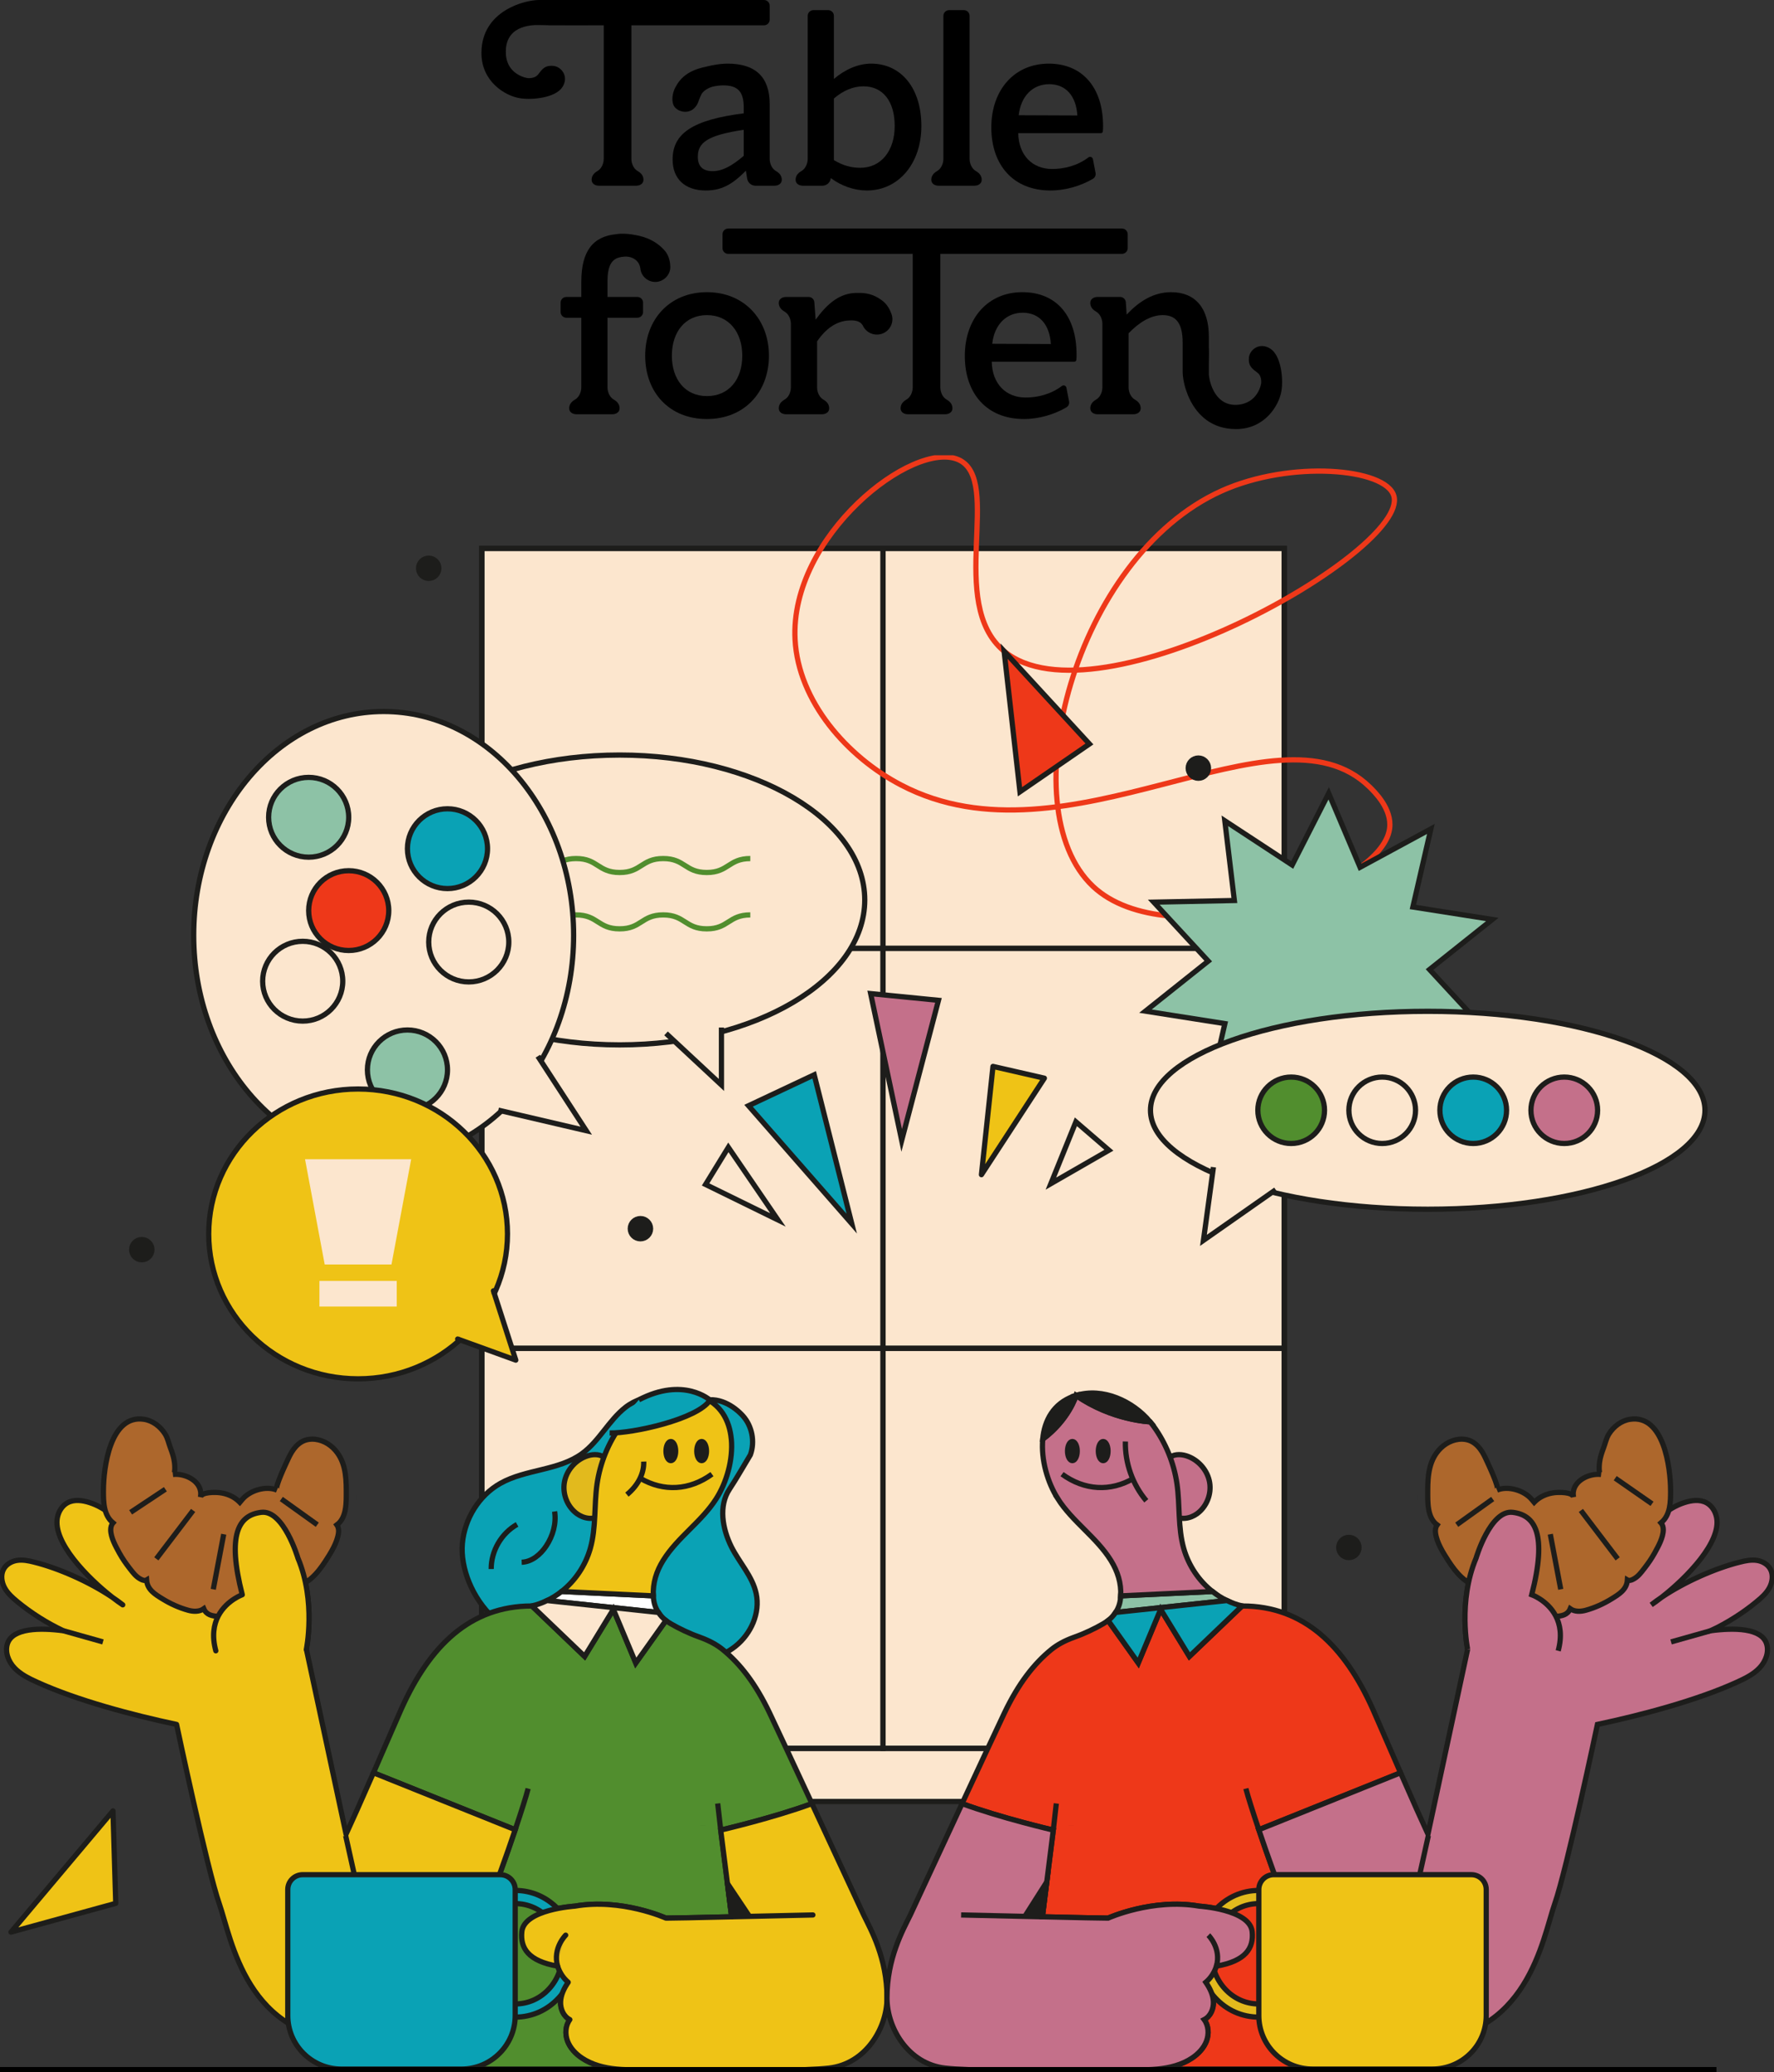 <svg width="339" height="396" viewBox="0 0 339 396" fill="none" xmlns="http://www.w3.org/2000/svg">
<rect x="0" y="0" width="339" height="396" fill="#333333" stroke="none"/>
<g clip-path="url(#clip0_148_115)">
<path d="M123.29 67.977C123.29 61.039 127.974 55.834 135.092 55.834C142.209 55.834 146.939 61.038 146.939 67.977C146.939 74.917 142.257 80.075 135.092 80.075C127.927 80.075 123.29 75.008 123.29 67.977ZM141.843 67.977C141.843 63.459 139.271 60.218 135.092 60.218C130.913 60.218 128.388 63.459 128.388 67.977C128.388 72.495 130.914 75.692 135.092 75.692C139.27 75.692 141.843 72.542 141.843 67.977Z" fill="black"/>
<path d="M127.036 47.904C126.498 47.285 125.641 46.48 124.334 45.834C123.543 45.445 122.588 45.115 121.437 44.919C121.437 44.919 121.14 44.854 120.685 44.789C120.317 44.735 119.844 44.683 119.34 44.665C118.836 44.646 118.299 44.662 117.803 44.748C117.801 44.748 117.797 44.748 117.794 44.748C113.297 45.164 111.083 47.993 111.083 53.869V56.746H108.225C107.621 56.746 107.133 57.232 107.133 57.831V59.633C107.133 60.232 107.621 60.718 108.225 60.718H111.083V74.049H111.082C111.082 74.049 111.119 75.632 109.85 76.378C109.159 76.784 108.769 77.317 108.769 78.031C108.769 78.746 109.397 79.163 110.17 79.163H112.066H115.105H117.001C117.774 79.163 118.402 78.745 118.402 78.031C118.402 77.318 118.012 76.784 117.32 76.378C116.052 75.633 116.089 74.049 116.089 74.049V60.718H121.794C122.396 60.718 122.885 60.232 122.885 59.633V57.831C122.885 57.232 122.396 56.746 121.794 56.746H116.089V53.687C116.089 51.251 116.664 49.956 117.795 49.39C117.798 49.39 117.801 49.387 117.803 49.386C117.813 49.38 117.834 49.37 117.866 49.357C118.044 49.278 118.554 49.084 119.315 49.039C119.323 49.039 119.332 49.039 119.341 49.039C119.4 49.035 119.458 49.034 119.519 49.034C119.554 49.032 119.588 49.032 119.624 49.032C119.663 49.032 119.702 49.034 119.741 49.034C120.86 49.078 122.121 49.754 122.355 51.218H122.36C122.46 52.704 123.704 53.88 125.225 53.88C126.746 53.88 128.095 52.602 128.095 51.025C128.095 50.393 127.947 48.946 127.038 47.904H127.036Z" fill="black"/>
<path d="M170.356 60C170.134 59.388 169.626 58.152 168.454 57.341C167.615 56.759 166.342 55.909 163.925 55.976C163.873 55.974 163.82 55.972 163.762 55.972C160.501 55.972 158.114 57.981 155.863 61.085L155.616 57.754C155.574 57.187 155.099 56.749 154.527 56.749H150.221C149.448 56.749 148.82 57.166 148.82 57.881C148.82 58.595 149.21 59.128 149.901 59.534C151.071 60.221 151.131 61.62 151.133 61.834V74.081C151.13 74.293 151.071 75.694 149.901 76.381C149.21 76.787 148.82 77.319 148.82 78.034C148.82 78.749 149.448 79.166 150.221 79.166H157.052C157.825 79.166 158.453 78.748 158.453 78.034C158.453 77.321 158.063 76.787 157.371 76.381C156.201 75.694 156.142 74.295 156.14 74.081V65.24C157.846 62.736 159.768 61.518 161.813 61.271C162.703 61.208 164.196 61.054 164.861 62.18L164.866 62.178C165.484 63.584 167.104 64.292 168.576 63.763C170.113 63.213 170.91 61.529 170.357 60.002L170.356 60Z" fill="black"/>
<path d="M214.405 43.674H139.157C138.555 43.674 138.066 44.16 138.066 44.759V47.426C138.066 48.025 138.555 48.511 139.157 48.511H174.413V74.079C174.41 74.295 174.35 75.692 173.182 76.378C172.49 76.784 172.1 77.317 172.1 78.031C172.1 78.746 172.728 79.163 173.501 79.163H174.413H179.694H180.606C181.379 79.163 182.006 78.746 182.006 78.031C182.006 77.317 181.616 76.784 180.925 76.378C179.755 75.691 179.695 74.292 179.694 74.078V48.511H214.404C215.006 48.511 215.495 48.025 215.495 47.426V44.759C215.495 44.16 215.006 43.674 214.404 43.674H214.405Z" fill="black"/>
<path d="M200.411 12.161C193.843 12.161 189.435 17.181 189.435 24.35C189.435 31.519 193.612 36.402 200.733 36.402C203.628 36.402 206.524 35.525 208.826 34.187C209.207 33.965 209.424 33.541 209.367 33.105L208.848 30.41C208.772 30.013 208.304 29.842 207.98 30.086C205.849 31.703 203.284 32.294 201.052 32.294C197.332 32.294 194.667 29.737 194.576 25.446H210.377C210.561 25.446 210.717 25.309 210.74 25.128C210.787 24.749 210.787 24.514 210.787 24.075C210.787 16.726 206.837 12.161 200.409 12.161H200.411ZM194.67 22.022C195.084 18.325 197.381 16.087 200.502 16.087C203.624 16.087 205.645 18.278 205.875 22.067L194.669 22.021L194.67 22.022Z" fill="black"/>
<path d="M186.513 32.705C185.343 32.018 185.283 30.619 185.282 30.405V3.021C185.282 2.422 184.793 1.936 184.191 1.936H181.368C180.765 1.936 180.277 2.422 180.277 3.021V30.377V30.405C180.275 30.615 180.217 32.018 179.046 32.705C178.354 33.111 177.964 33.644 177.964 34.358C177.964 35.073 178.592 35.49 179.365 35.49H186.196C186.97 35.49 187.597 35.073 187.597 34.358C187.597 33.644 187.207 33.111 186.516 32.705H186.513Z" fill="black"/>
<path d="M166.471 12.161C163.992 12.161 161.512 13.255 159.353 15.082V3.021C159.353 2.422 158.865 1.936 158.262 1.936H155.439C154.837 1.936 154.348 2.422 154.348 3.021V30.406C154.346 30.619 154.287 32.02 153.117 32.707C152.426 33.112 152.036 33.645 152.036 34.36C152.036 35.075 152.663 35.491 153.437 35.491H157.148C157.963 35.491 158.65 34.888 158.751 34.084L158.758 34.03C160.779 35.537 163.259 36.404 165.646 36.404C171.708 36.404 176.069 31.245 176.069 24.077C176.069 16.908 172.259 12.163 166.472 12.163L166.471 12.161ZM164.406 32.065C162.659 32.065 161.145 31.654 159.355 30.604V18.825C161.099 17.318 163.029 16.495 165.002 16.495C168.721 16.495 170.972 19.371 170.972 24.074C170.972 28.777 168.401 32.065 164.407 32.065H164.406Z" fill="black"/>
<path d="M145.989 0H102.975C100.399 0 92 1.975 92 10.14C92 15.545 96.472 18.329 99.396 18.778C101.835 19.152 106.136 18.662 107.452 16.674C108.768 14.685 107.337 12.714 105.687 12.588C104.036 12.459 103.556 13.305 102.823 14.238C102.142 15.106 100.779 14.915 100.779 14.915C100.779 14.915 96.88 14.373 96.668 10.307C96.391 5.004 101.24 4.723 103.208 4.791C103.631 4.806 104.182 4.816 104.808 4.824V4.838H106.293C109.363 4.859 113.096 4.838 113.096 4.838H115.369V30.406C115.366 30.624 115.305 32.02 114.138 32.705C113.447 33.111 113.057 33.644 113.057 34.358C113.057 35.073 113.684 35.49 114.457 35.49H121.563C122.337 35.49 122.964 35.073 122.964 34.358C122.964 33.644 122.574 33.111 121.883 32.705C120.713 32.018 120.653 30.619 120.652 30.405V4.838H145.992C146.594 4.838 147.082 4.352 147.082 3.753V1.085C147.082 0.486 146.594 0 145.992 0H145.989Z" fill="black"/>
<path d="M148.312 32.705C147.044 31.96 147.081 30.376 147.081 30.376V19.876C147.081 14.764 144.418 12.161 139.045 12.161C138.138 12.161 137.15 12.273 136.143 12.476V12.458L134.201 12.91C133.068 13.193 132.18 13.582 131.475 14.025C130.817 14.441 130.317 14.902 129.927 15.369C129.555 15.814 129.283 16.264 129.065 16.68C128.65 17.478 128.33 18.589 128.573 19.705C128.931 21.347 131.475 22.001 132.742 20.595C133.508 19.747 133.29 19.608 134.002 18.092C134.316 17.425 135.228 16.84 136.136 16.571C136.138 16.57 136.14 16.569 136.143 16.569C136.863 16.404 137.565 16.316 138.218 16.316C140.974 16.316 142.077 17.501 142.122 20.378V21.658C132.387 22.89 128.531 25.491 128.531 30.467C128.531 34.211 130.918 36.402 134.866 36.402C137.714 36.402 139.826 35.399 142.535 32.614L142.778 34.136C142.903 34.916 143.579 35.49 144.373 35.49H147.081H147.994C148.767 35.49 149.395 35.073 149.395 34.358C149.395 33.644 149.005 33.111 148.314 32.705H148.312ZM142.12 29.784C139.825 31.746 138.033 32.705 136.151 32.705C134.269 32.705 133.35 31.746 133.35 29.966C133.35 27.317 135.05 25.855 142.12 24.805V29.784Z" fill="black"/>
<path d="M205.316 69.118H189.514C189.605 73.41 192.269 75.967 195.99 75.967C198.22 75.967 200.787 75.375 202.917 73.759C203.241 73.513 203.708 73.686 203.785 74.083L204.304 76.778C204.359 77.214 204.144 77.638 203.762 77.86C201.461 79.197 198.566 80.075 195.669 80.075C188.552 80.075 184.371 75.19 184.371 68.023C184.371 60.855 188.779 55.834 195.347 55.834C201.915 55.834 205.725 60.399 205.725 67.748C205.725 68.187 205.725 68.42 205.678 68.801C205.656 68.982 205.5 69.118 205.316 69.118ZM200.812 65.742C200.581 61.953 198.56 59.761 195.439 59.761C192.317 59.761 190.022 61.999 189.607 65.696L200.813 65.743L200.812 65.742Z" fill="black"/>
<path d="M242.768 66.639C240.769 65.331 238.786 66.753 238.657 68.394C238.529 70.033 239.379 70.512 240.317 71.241C241.19 71.918 240.998 73.273 240.998 73.273C240.998 73.273 240.453 77.127 236.363 77.361C235.108 77.433 234.118 77.061 233.347 76.45C231.814 75.24 231.15 73.09 231.004 71.616V69.894C231.05 68.052 231.029 66.786 231.023 66.568V66.535H231.004V64.326C231.004 58.848 228.386 55.835 223.792 55.835C220.396 55.835 217.641 57.615 215.298 60.124L215.137 57.759C215.098 57.191 214.622 56.748 214.047 56.748H210.659H209.747C208.974 56.748 208.347 57.164 208.347 57.879C208.347 58.594 208.737 59.127 209.428 59.532C210.576 60.207 210.655 61.568 210.659 61.82V74.092C210.655 74.344 210.576 75.705 209.428 76.38C208.737 76.785 208.347 77.318 208.347 78.033C208.347 78.748 208.974 79.164 209.747 79.164H211.643H214.683H216.579C217.352 79.164 217.979 78.746 217.979 78.033C217.979 77.319 217.589 76.785 216.898 76.38C215.629 75.635 215.667 74.05 215.667 74.05V63.686C217.642 61.633 219.89 60.218 222.188 60.218C224.758 60.218 225.997 61.815 225.997 65.467V71.089C225.997 71.853 226.174 73.133 226.641 74.551C226.843 75.168 227.101 75.811 227.423 76.45C228.839 79.268 231.499 82 236.198 82C241.634 82 244.434 77.554 244.885 74.646C245.261 72.222 244.768 67.946 242.77 66.639H242.768Z" fill="black"/>
</g>
<g clip-path="url(#clip1_148_115)">
<path d="M245.414 181.228H92.071V344.263H245.414V181.228Z" fill="#FCE6CE" stroke="#1D1D1B" stroke-miterlimit="10"/>
<path d="M168.744 104.789H92.071V334.108H168.744V104.789Z" fill="#FCE6CE" stroke="#1D1D1B" stroke-miterlimit="10"/>
<path d="M245.414 104.789H168.741V334.108H245.414V104.789Z" fill="#FCE6CE" stroke="#1D1D1B" stroke-miterlimit="10"/>
<path d="M245.414 257.666V181.228H92.071V257.666H245.414Z" stroke="#1D1D1B" stroke-miterlimit="10"/>
<path d="M245.414 181.228V104.789L92.071 104.789V181.228H245.414Z" stroke="#1D1D1B" stroke-miterlimit="10"/>
<path d="M245.414 334.105V257.666H92.071V334.105H245.414Z" stroke="#1D1D1B" stroke-miterlimit="10"/>
<path d="M166.376 189.874L179.336 191.158L172.308 217.928L166.376 189.874Z" fill="#C4708A" stroke="#1D1D1B" stroke-miterlimit="10"/>
<path d="M155.589 205.39L143.037 211.3L162.766 233.835L155.589 205.39Z" fill="#0AA2B5" stroke="#1D1D1B" stroke-miterlimit="10"/>
<path d="M134.833 226.346L139.184 219.255L148.654 233.12L134.833 226.346Z" fill="#FCE6CE" stroke="#1D1D1B" stroke-miterlimit="10"/>
<path d="M189.752 203.789L199.573 206.039L187.547 224.477L189.752 203.789Z" fill="#EFC316" stroke="#1D1D1B" stroke-linecap="round" stroke-linejoin="round"/>
<path d="M211.905 219.805L205.595 214.371L200.815 226.188L211.905 219.805Z" stroke="#1D1D1B" stroke-miterlimit="10"/>
<path d="M94.379 309.254C90.234 305.422 87.946 299.621 88.361 294.929C88.78 290.237 91.526 285.76 95.648 283.45C100.491 280.74 106.728 281.048 111.215 277.782C114.493 275.396 116.32 271.448 119.509 268.943C123.209 266.041 129.639 265.83 133.83 267.967L133.671 267.888C137.261 266.538 140.417 268.877 141.918 270.515C143.725 272.484 144.303 275.502 143.393 278.013C142.067 280.191 140.815 282.441 139.407 284.565C137.265 287.798 138.062 292.163 139.752 295.564C141.264 298.605 143.791 301.206 144.502 304.529C145.299 308.248 143.505 312.245 140.516 314.611C137.584 316.934 134.109 317.526 130.479 317.553C127.809 317.573 126.155 319.284 124.049 320.829L102.268 316.276L94.379 309.251V309.254Z" fill="#0AA2B5" stroke="#1D1D1B" stroke-miterlimit="10"/>
<path d="M68.191 286.137H68.198" stroke="#1D1D1B" stroke-miterlimit="10"/>
<path d="M115.676 286.137H115.683" stroke="#1D1D1B" stroke-miterlimit="10"/>
<path d="M41.172 315.74C39.62 310.022 42.756 307.044 44.748 305.786" stroke="#1D1D1B" stroke-miterlimit="10"/>
<path d="M58.476 315.462C58.476 315.462 60.359 306.342 56.861 298.03C56.861 298.03 54.131 288.764 49.853 289.284C45.579 289.8 43.247 293.414 46.227 305.032C46.227 305.032 45.589 305.257 44.748 305.793C42.756 307.05 39.62 310.025 41.172 315.746" fill="#E2BA1D"/>
<path d="M58.476 315.462C58.476 315.462 60.359 306.342 56.861 298.03C56.861 298.03 54.131 288.764 49.853 289.284C45.579 289.8 43.247 293.414 46.227 305.032C46.227 305.032 45.589 305.257 44.748 305.793C42.756 307.05 39.62 310.025 41.172 315.746" stroke="#1D1D1B" stroke-miterlimit="10"/>
<path d="M78.281 386.89C76.159 388.184 73.85 389.131 71.362 389.604V395.391H117.818C115.46 395.163 113.135 394.577 111.185 393.267C109.996 392.466 108.96 391.374 108.452 390.034C107.947 388.69 108.037 387.089 108.89 385.937C107.681 385.322 107.064 383.876 107.123 382.529C107.18 381.182 107.811 379.918 108.578 378.803C107.615 377.996 106.934 376.91 106.552 375.719C100.942 374.75 99.398 372.261 99.724 369.127C100.165 364.862 109.84 364.257 109.84 364.257C118.751 362.695 127.261 366.543 127.261 366.543L131.469 366.477L139.812 366.288L137.726 349.723C137.726 349.723 147.87 347.364 155.16 344.661C151.623 337.06 148.222 329.767 147.066 327.344C144.392 321.739 141.433 317.924 138.078 315.204C136.986 314.32 135.607 313.549 133.824 312.901C133.455 312.768 133.103 312.632 132.764 312.503C132.578 312.431 132.399 312.358 132.22 312.285C130.419 311.541 128.31 310.458 127.251 309.684L121.492 317.791L117.214 307.543L111.72 316.54L101.65 306.898C101.258 306.898 100.873 306.908 100.491 306.921C88.992 307.411 81.453 315.389 76.192 327.712L72.977 335.078L71.366 338.777L98.455 349.66C95.16 359.435 89.593 374.432 86.455 379.501C84.106 382.407 81.386 385.014 78.284 386.897L78.281 386.89Z" fill="#518E2E" stroke="#1D1D1B" stroke-miterlimit="10"/>
<path d="M100.922 341.792C100.55 343.241 99.65 346.103 98.451 349.654" stroke="#1D1D1B" stroke-miterlimit="10"/>
<path d="M3.245 306.018C5.972 308.261 8.954 310.147 12.106 311.63C7.656 311.041 2.375 311.08 1.415 314.128C0.913 315.73 1.611 317.52 2.77 318.741C3.929 319.962 5.484 320.723 7.011 321.424C14.75 324.962 25.412 327.768 33.742 329.532C33.742 329.532 39.571 357.155 41.905 363.816C44.237 370.474 47.073 389.935 67.805 389.935C69.028 389.935 70.213 389.819 71.362 389.604C73.85 389.13 76.159 388.181 78.281 386.89C81.383 385.007 84.103 382.397 86.451 379.495C89.59 374.425 95.157 359.429 98.451 349.654L71.362 338.77C68.978 344.237 67.271 348.013 66.128 350.501L58.549 315.177C58.549 315.177 60.435 306.061 56.938 297.745C56.938 297.745 54.204 288.483 49.93 288.996C45.655 289.512 43.324 293.129 46.303 304.744C46.303 304.744 45.665 304.969 44.825 305.501C40.471 303.245 36.126 300.955 31.682 298.903C25.833 296.2 23.522 289.201 17.118 287.14C15.74 286.693 14.165 286.488 12.893 287.179C11.874 287.735 11.21 288.814 10.977 289.949C9.997 294.674 16.723 301.537 21.479 305.243C22.18 305.713 22.841 306.196 23.455 306.679C22.864 306.286 22.193 305.799 21.479 305.243C17.068 302.269 11.186 299.671 6.477 298.506C5.427 298.241 4.344 298.026 3.275 298.185C2.209 298.341 1.146 298.94 0.644 299.952C0.116 301.021 0.312 302.371 0.883 303.42C1.455 304.469 2.345 305.273 3.248 306.014L3.245 306.018Z" fill="#EFC316"/>
<path d="M21.479 305.243C16.723 301.537 9.997 294.674 10.977 289.949C11.21 288.814 11.874 287.735 12.893 287.179C14.165 286.488 15.74 286.693 17.118 287.14C23.522 289.201 25.833 296.2 31.682 298.903C36.126 300.955 40.471 303.245 44.825 305.501C45.665 304.969 46.303 304.744 46.303 304.744C43.324 293.129 45.655 289.512 49.93 288.996C54.204 288.483 56.938 297.745 56.938 297.745C60.435 306.061 58.549 315.177 58.549 315.177L66.128 350.501C67.271 348.013 68.978 344.237 71.362 338.77L98.451 349.654C95.157 359.429 89.59 374.425 86.451 379.495C84.103 382.397 81.383 385.007 78.281 386.89C76.159 388.181 73.85 389.13 71.362 389.604C70.213 389.819 69.028 389.935 67.805 389.935C47.073 389.935 44.237 370.474 41.905 363.816C39.571 357.155 33.742 329.532 33.742 329.532C25.412 327.768 14.75 324.962 7.011 321.424C5.484 320.723 3.929 319.962 2.77 318.741C1.611 317.52 0.913 315.73 1.415 314.128C2.375 311.08 7.656 311.041 12.106 311.63C8.954 310.147 5.972 308.261 3.245 306.018L3.248 306.014C2.345 305.273 1.455 304.469 0.883 303.42C0.312 302.371 0.116 301.021 0.644 299.952C1.146 298.94 2.209 298.341 3.275 298.185C4.344 298.026 5.427 298.241 6.477 298.506C11.186 299.671 17.068 302.269 21.479 305.243ZM21.479 305.243C22.18 305.713 22.841 306.196 23.455 306.679C22.864 306.286 22.193 305.799 21.479 305.243Z" stroke="#1D1D1B" stroke-linecap="round" stroke-linejoin="round"/>
<path d="M19.762 284.837C19.762 287.011 19.772 289.509 21.595 291.018C21.283 291.369 21.157 291.855 21.157 292.328C21.157 293.811 22.107 295.498 22.804 296.769C23.382 297.821 24.053 298.784 24.784 299.721C25.445 300.564 25.983 301.335 26.983 301.828C27.305 301.987 27.703 302.11 28.016 301.924C28.135 303.777 29.616 304.661 31.045 305.541C32.576 306.488 34.236 307.239 35.974 307.718C36.963 307.993 38.106 308.023 38.943 307.424C39.424 308.602 40.534 308.82 41.663 308.883C42.095 308.91 42.53 308.923 42.968 308.923C47.213 308.923 52.969 307.884 55.629 304.208C55.852 303.9 56.041 303.506 55.895 303.159C58.738 303.083 60.791 300.475 62.202 298.311C63.218 296.749 64.461 294.783 64.69 292.901C64.753 292.381 64.673 291.832 64.371 291.405C66.307 289.985 66.171 286.981 66.171 284.833C66.171 281.885 65.906 278.88 63.66 276.706C62.428 275.515 60.671 274.807 58.974 275.068C56.984 275.376 55.835 277.08 55.068 278.778C54.782 279.413 52.328 284.506 52.929 284.751C50.79 283.87 47.748 284.813 46.3 286.531L45.828 287.093L45.708 286.971C44.719 285.975 43.347 285.409 41.962 285.247C41.238 285.161 38.511 285.055 38.302 286.111C38.883 283.185 35.482 281.478 33.034 281.766C33.572 281.703 33.38 279.797 33.343 279.489C33.22 278.493 32.921 277.62 32.572 276.7C32.224 275.78 32.064 274.837 31.526 274C30.623 272.59 29.178 271.475 27.521 271.223C21.031 270.231 19.765 280.532 19.765 284.83L19.762 284.837Z" fill="#AD672C" stroke="#1D1D1B" stroke-miterlimit="10"/>
<path d="M42.752 293.182L40.756 303.714" stroke="#1D1D1B" stroke-miterlimit="10"/>
<path d="M58.545 315.18C58.545 315.18 60.429 306.061 56.931 297.748C56.931 297.748 54.201 288.483 49.923 289.003C45.649 289.519 43.317 293.132 46.296 304.75C46.296 304.75 45.658 304.975 44.818 305.511C42.825 306.769 39.69 309.744 41.241 315.465" fill="#EFC316"/>
<path d="M58.545 315.18C58.545 315.18 60.429 306.061 56.931 297.748C56.931 297.748 54.201 288.483 49.923 289.003C45.649 289.519 43.317 293.132 46.296 304.75C46.296 304.75 45.658 304.975 44.818 305.511C42.825 306.769 39.69 309.744 41.241 315.465" stroke="#1D1D1B" stroke-linecap="round" stroke-linejoin="round"/>
<path d="M98.451 385.464C101.65 385.464 104.619 384.141 106.811 381.735C108.87 379.478 110.003 376.503 110.003 373.36C110.003 370.216 108.87 367.241 106.811 364.985C104.619 362.579 101.65 361.255 98.451 361.255C95.253 361.255 92.284 362.579 90.092 364.985C88.032 367.241 86.9 370.216 86.9 373.36C86.9 376.503 88.032 379.478 90.092 381.735C92.284 384.141 95.253 385.464 98.451 385.464Z" fill="#0AA2B5" stroke="#1D1D1B" stroke-miterlimit="10"/>
<path d="M98.451 382.949C100.929 382.949 103.234 381.917 104.941 380.044C106.575 378.25 107.479 375.878 107.479 373.36C107.479 370.841 106.579 368.469 104.941 366.675C103.234 364.802 100.929 363.77 98.451 363.77C95.974 363.77 93.669 364.802 91.962 366.675C90.327 368.469 89.424 370.841 89.424 373.36C89.424 375.878 90.324 378.25 91.962 380.044C93.669 381.917 95.974 382.949 98.451 382.949Z" fill="#518E2E" stroke="#1D1D1B" stroke-miterlimit="10"/>
<path d="M88.185 395.395H65.255C59.588 395.395 54.992 390.812 54.992 385.17L54.992 361.083C54.992 359.518 56.267 358.247 57.838 358.247H95.605C97.176 358.247 98.451 359.518 98.451 361.083V385.17C98.451 390.815 93.851 395.395 88.189 395.395H88.185Z" fill="#0AA2B5" stroke="#1D1D1B" stroke-miterlimit="10"/>
<path d="M134.312 348.793V348.798" stroke="#1D1D1B" stroke-miterlimit="10"/>
<path d="M106.552 375.722C106.934 376.914 107.618 377.996 108.578 378.806C107.811 379.921 107.177 381.186 107.123 382.532C107.064 383.879 107.681 385.325 108.89 385.941C108.037 387.092 107.947 388.694 108.452 390.037C108.957 391.377 109.996 392.469 111.185 393.27C113.135 394.58 115.46 395.166 117.818 395.394C118.499 395.461 119.183 395.5 119.861 395.517C122.448 395.583 145.203 395.835 153.898 395.5C155.725 395.431 157.282 395.335 158.412 395.206C165.446 394.412 169.505 387.559 169.505 381.794C169.505 374.177 166.433 368.793 165.044 365.944C165.044 365.944 159.973 355.018 155.157 344.664C147.866 347.367 137.723 349.727 137.723 349.727L139.809 366.292L131.466 366.48L127.257 366.546C127.257 366.546 118.751 362.698 109.837 364.26C109.837 364.26 100.162 364.862 99.72 369.131C99.398 372.264 100.942 374.753 106.549 375.722H106.552Z" fill="#EFC316" stroke="#1D1D1B" stroke-linecap="round" stroke-linejoin="round"/>
<path d="M155.339 365.941L139.809 366.292L139.005 359.918L143.031 365.941" fill="#1D1D1B"/>
<path d="M155.339 365.941L139.809 366.292L139.005 359.918L143.031 365.941" stroke="#1D1D1B" stroke-linecap="round" stroke-linejoin="round"/>
<path d="M108.097 369.802C108.097 369.802 105.572 372.288 106.552 375.719L108.097 369.802Z" fill="#E2BA1D"/>
<path d="M108.097 369.802C108.097 369.802 105.572 372.288 106.552 375.719" stroke="#1D1D1B" stroke-linecap="round" stroke-linejoin="round"/>
<path d="M66.052 350.782L67.772 358.529" stroke="#1D1D1B" stroke-miterlimit="10"/>
<path d="M115.39 278.43C114.377 277.785 113.039 277.894 111.919 278.334C109.824 279.155 108.2 281.107 107.841 283.324C107.479 285.538 108.425 287.931 110.242 289.261C111.521 290.197 113.411 290.548 114.666 289.578L115.394 278.43H115.39Z" fill="#E2BA1D" stroke="#1D1D1B" stroke-linecap="round" stroke-linejoin="round"/>
<path d="M125.819 308.132C118.728 307.374 111.64 306.62 104.546 305.859C105.529 305.382 106.456 304.8 107.309 304.125C113.158 304.403 119.001 304.681 124.846 304.959C124.856 305.138 124.869 305.316 124.886 305.498C124.989 306.514 125.321 307.384 125.819 308.132Z" fill="white" stroke="#1D1D1B" stroke-miterlimit="10"/>
<path d="M139.746 275.022C139.414 271.409 137.683 268.209 133.847 266.822C133.688 266.766 133.528 266.71 133.365 266.663C128.284 265.108 122.551 267.712 119.213 271.703C119.001 271.951 118.805 272.206 118.619 272.461C116.237 275.73 114.67 279.585 114.092 283.583C113.504 287.679 113.936 291.928 112.8 295.912C111.866 299.185 109.913 302.083 107.313 304.128C113.162 304.406 119.004 304.684 124.849 304.962C124.723 302.523 125.424 300.28 126.726 298.189C129.479 293.758 134.066 290.803 136.866 286.402C138.852 283.288 140.111 278.913 139.752 275.022H139.746Z" fill="#EFC316" stroke="#1D1D1B" stroke-linecap="round" stroke-linejoin="round"/>
<path d="M123.013 279.307C123.086 281.584 121.92 283.874 119.798 285.617" stroke="#1D1D1B" stroke-miterlimit="10"/>
<path d="M122.382 282.514C126.802 285.101 131.774 284.823 136.052 281.706" stroke="#1D1D1B" stroke-miterlimit="10"/>
<path d="M128.191 279.125C128.703 279.125 129.117 278.306 129.117 277.295C129.117 276.285 128.703 275.466 128.191 275.466C127.679 275.466 127.264 276.285 127.264 277.295C127.264 278.306 127.679 279.125 128.191 279.125Z" fill="#1D1D1B" stroke="#1D1D1B" stroke-miterlimit="10"/>
<path d="M134.079 279.125C134.591 279.125 135.006 278.306 135.006 277.295C135.006 276.285 134.591 275.466 134.079 275.466C133.568 275.466 133.153 276.285 133.153 277.295C133.153 278.306 133.568 279.125 134.079 279.125Z" fill="#1D1D1B" stroke="#1D1D1B" stroke-miterlimit="10"/>
<path d="M101.647 306.891L111.717 316.534L117.21 307.537L121.488 317.785L127.247 309.677C126.693 309.231 126.205 308.718 125.819 308.132C118.732 307.374 111.64 306.617 104.546 305.859C103.626 306.306 102.656 306.653 101.647 306.891Z" fill="#FCE6CE" stroke="#1D1D1B" stroke-miterlimit="10"/>
<path d="M53.759 286.451L60.631 291.372" stroke="#1D1D1B" stroke-miterlimit="10"/>
<path d="M36.907 288.642C36.578 289.089 29.872 297.891 29.872 297.891L36.907 288.642Z" fill="#0AA2B5"/>
<path d="M36.907 288.642C36.578 289.089 29.872 297.891 29.872 297.891" stroke="#1D1D1B" stroke-miterlimit="10"/>
<path d="M137.723 349.723L137.148 344.637" stroke="#1D1D1B" stroke-miterlimit="10"/>
<path d="M116.503 273.837C120.847 273.933 133.349 271.21 135.677 267.554C135.677 267.554 130.659 263.03 122.083 267.501" fill="#0AA2B5"/>
<path d="M116.503 273.837C120.847 273.933 133.349 271.21 135.677 267.554C135.677 267.554 130.659 263.03 122.083 267.501" stroke="#1D1D1B" stroke-miterlimit="10"/>
<path d="M105.981 288.837C106.336 291.13 105.659 293.516 104.37 295.449C103.294 297.063 101.63 298.47 99.687 298.539" stroke="#1D1D1B" stroke-miterlimit="10"/>
<path d="M98.813 291.312C95.804 293.007 93.838 296.395 93.868 299.837" stroke="#1D1D1B" stroke-miterlimit="10"/>
<path d="M12.106 311.63L19.676 313.764" stroke="#1D1D1B" stroke-miterlimit="10"/>
<path d="M31.603 284.588L24.96 288.999" stroke="#1D1D1B" stroke-miterlimit="10"/>
<path d="M270.813 286.137H270.806" stroke="#1D1D1B" stroke-miterlimit="10"/>
<path d="M223.325 286.137H223.318" stroke="#1D1D1B" stroke-miterlimit="10"/>
<path d="M297.829 315.74C299.38 310.022 296.244 307.044 294.251 305.786" stroke="#1D1D1B" stroke-miterlimit="10"/>
<path d="M280.528 315.462C280.528 315.462 278.644 306.342 282.142 298.03C282.142 298.03 284.872 288.764 289.15 289.284C293.424 289.8 295.756 293.414 292.777 305.032C292.777 305.032 293.415 305.257 294.255 305.793C296.248 307.05 299.383 310.025 297.832 315.746" fill="#E2BA1D"/>
<path d="M280.528 315.462C280.528 315.462 278.644 306.342 282.142 298.03C282.142 298.03 284.872 288.764 289.15 289.284C293.424 289.8 295.756 293.414 292.777 305.032C292.777 305.032 293.415 305.257 294.255 305.793C296.248 307.05 299.383 310.025 297.832 315.746" stroke="#1D1D1B" stroke-miterlimit="10"/>
<path d="M260.722 386.89C262.845 388.184 265.153 389.131 267.641 389.604V395.391H221.185C223.543 395.163 225.868 394.577 227.818 393.267C229.007 392.466 230.043 391.374 230.551 390.034C231.056 388.69 230.967 387.089 230.113 385.937C231.322 385.322 231.94 383.876 231.88 382.529C231.823 381.182 231.192 379.918 230.425 378.803C231.388 377.996 232.069 376.91 232.451 375.719C238.061 374.75 239.605 372.261 239.28 369.127C238.838 364.862 229.163 364.257 229.163 364.257C220.252 362.695 211.743 366.543 211.743 366.543L207.534 366.477L199.191 366.288L201.277 349.723C201.277 349.723 191.134 347.364 183.843 344.661C187.38 337.06 190.782 329.767 191.937 327.344C194.611 321.739 197.57 317.924 200.925 315.204C202.018 314.32 203.396 313.549 205.18 312.901C205.548 312.768 205.9 312.632 206.239 312.503C206.425 312.431 206.604 312.358 206.784 312.285C208.584 311.541 210.693 310.458 211.753 309.684L217.512 317.791L221.79 307.543L227.283 316.54L237.353 306.898C237.745 306.898 238.131 306.908 238.513 306.921C250.011 307.411 257.551 315.389 262.812 327.712L266.027 335.078L267.638 338.777L240.549 349.66C243.843 359.435 249.41 374.432 252.549 379.501C254.897 382.407 257.617 385.014 260.719 386.897L260.722 386.89Z" fill="#EE3819" stroke="#1D1D1B" stroke-miterlimit="10"/>
<path d="M240.549 349.654C239.353 346.103 238.453 343.241 238.078 341.792" stroke="#1D1D1B" stroke-miterlimit="10"/>
<path d="M335.755 306.018C333.028 308.261 330.046 310.147 326.894 311.63C331.344 311.041 336.625 311.08 337.585 314.128C338.087 315.73 337.389 317.52 336.23 318.741C335.071 319.962 333.516 320.723 331.989 321.424C324.25 324.962 313.588 327.768 305.258 329.532C305.258 329.532 299.429 357.155 297.095 363.816C294.763 370.474 291.927 389.935 271.195 389.935C269.972 389.935 268.787 389.819 267.637 389.604C265.15 389.13 262.841 388.181 260.719 386.89C257.617 385.007 254.897 382.397 252.549 379.495C249.41 374.425 243.843 359.429 240.549 349.654L267.637 338.77C270.022 344.237 271.729 348.013 272.872 350.501L280.451 315.177C280.451 315.177 278.565 306.061 282.062 297.745C282.062 297.745 284.796 288.483 289.07 288.996C293.345 289.512 295.676 293.129 292.697 304.744C292.697 304.744 293.335 304.969 294.175 305.501C298.529 303.245 302.874 300.955 307.318 298.903C313.167 296.2 315.478 289.201 321.882 287.14C323.26 286.693 324.834 286.488 326.106 287.179C327.126 287.735 327.79 288.814 328.023 289.949C329.003 294.674 322.277 301.537 317.521 305.243C316.82 305.713 316.159 306.196 315.545 306.679C316.136 306.286 316.807 305.799 317.521 305.243C321.932 302.269 327.814 299.671 332.523 298.506C333.573 298.241 334.656 298.026 335.725 298.185C336.791 298.341 337.854 298.94 338.356 299.952C338.884 301.021 338.688 302.371 338.117 303.42C337.545 304.469 336.655 305.273 335.752 306.014L335.755 306.018Z" fill="#C4708A"/>
<path d="M317.521 305.243C322.277 301.537 329.003 294.674 328.023 289.949C327.79 288.814 327.126 287.735 326.106 287.179C324.834 286.488 323.26 286.693 321.882 287.14C315.478 289.201 313.167 296.2 307.318 298.903C302.874 300.955 298.529 303.245 294.175 305.501C293.335 304.969 292.697 304.744 292.697 304.744C295.676 293.129 293.345 289.512 289.07 288.996C284.796 288.483 282.062 297.745 282.062 297.745C278.565 306.061 280.451 315.177 280.451 315.177L272.872 350.501C271.729 348.013 270.022 344.237 267.637 338.77L240.549 349.654C243.843 359.429 249.41 374.425 252.549 379.495C254.897 382.397 257.617 385.007 260.719 386.89C262.841 388.181 265.15 389.13 267.637 389.604C268.787 389.819 269.972 389.935 271.195 389.935C291.927 389.935 294.763 370.474 297.095 363.816C299.429 357.155 305.258 329.532 305.258 329.532C313.588 327.768 324.25 324.962 331.989 321.424C333.516 320.723 335.071 319.962 336.23 318.741C337.389 317.52 338.087 315.73 337.585 314.128C336.625 311.08 331.344 311.041 326.894 311.63C330.046 310.147 333.028 308.261 335.755 306.018L335.752 306.014C336.655 305.273 337.545 304.469 338.117 303.42C338.688 302.371 338.884 301.021 338.356 299.952C337.854 298.94 336.791 298.341 335.725 298.185C334.656 298.026 333.573 298.241 332.523 298.506C327.814 299.671 321.932 302.269 317.521 305.243ZM317.521 305.243C316.82 305.713 316.159 306.196 315.545 306.679C316.136 306.286 316.807 305.799 317.521 305.243Z" stroke="#1D1D1B" stroke-miterlimit="10"/>
<path d="M319.238 284.837C319.238 287.011 319.228 289.509 317.405 291.018C317.717 291.369 317.843 291.855 317.843 292.328C317.843 293.811 316.893 295.498 316.196 296.769C315.618 297.821 314.947 298.784 314.216 299.721C313.555 300.564 313.017 301.335 312.017 301.828C311.695 301.987 311.297 302.11 310.984 301.924C310.865 303.777 309.383 304.661 307.955 305.541C306.424 306.488 304.763 307.239 303.026 307.718C302.037 307.993 300.894 308.023 300.057 307.424C299.576 308.602 298.466 308.82 297.337 308.883C296.905 308.91 296.47 308.923 296.032 308.923C291.787 308.923 286.031 307.884 283.371 304.208C283.148 303.9 282.959 303.506 283.105 303.159C280.262 303.083 278.209 300.475 276.798 298.311C275.781 296.749 274.539 294.783 274.31 292.901C274.247 292.381 274.327 291.832 274.629 291.405C272.693 289.985 272.829 286.981 272.829 284.833C272.829 281.885 273.094 278.88 275.34 276.706C276.572 275.515 278.329 274.807 280.026 275.068C282.016 275.376 283.165 277.08 283.932 278.778C284.218 279.413 286.672 284.506 286.071 284.751C288.21 283.87 291.252 284.813 292.7 286.531L293.172 287.093L293.292 286.971C294.281 285.975 295.653 285.409 297.038 285.247C297.762 285.161 300.489 285.055 300.698 286.111C300.117 283.185 303.518 281.478 305.966 281.766C305.428 281.703 305.62 279.797 305.657 279.489C305.78 278.493 306.079 277.62 306.427 276.7C306.776 275.78 306.936 274.837 307.474 274C308.377 272.59 309.822 271.475 311.479 271.223C317.969 270.231 319.235 280.532 319.235 284.83L319.238 284.837Z" fill="#AD672C" stroke="#1D1D1B" stroke-miterlimit="10"/>
<path d="M296.251 293.182L298.247 303.714" stroke="#1D1D1B" stroke-miterlimit="10"/>
<path d="M280.455 315.18C280.455 315.18 278.571 306.061 282.069 297.748C282.069 297.748 284.799 288.483 289.077 289.003C293.351 289.519 295.683 293.132 292.704 304.75C292.704 304.75 293.341 304.975 294.182 305.511C296.174 306.769 299.31 309.744 297.759 315.465" fill="#C4708A"/>
<path d="M280.455 315.18C280.455 315.18 278.571 306.061 282.069 297.748C282.069 297.748 284.799 288.483 289.077 289.003C293.351 289.519 295.683 293.132 292.704 304.75C292.704 304.75 293.341 304.975 294.182 305.511C296.174 306.769 299.31 309.744 297.759 315.465" stroke="#1D1D1B" stroke-miterlimit="10"/>
<path d="M240.549 385.464C237.35 385.464 234.381 384.141 232.189 381.735C230.13 379.478 228.997 376.503 228.997 373.36C228.997 370.216 230.13 367.241 232.189 364.985C234.381 362.579 237.35 361.255 240.549 361.255C243.747 361.255 246.716 362.579 248.908 364.985C250.968 367.241 252.1 370.216 252.1 373.36C252.1 376.503 250.968 379.478 248.908 381.735C246.716 384.141 243.747 385.464 240.549 385.464Z" fill="#E2BA1D" stroke="#1D1D1B" stroke-linecap="round" stroke-linejoin="round"/>
<path d="M240.549 382.949C238.071 382.949 235.766 381.917 234.059 380.044C232.425 378.25 231.521 375.878 231.521 373.36C231.521 370.841 232.421 368.469 234.059 366.675C235.766 364.802 238.071 363.77 240.549 363.77C243.026 363.77 245.331 364.802 247.039 366.675C248.673 368.469 249.576 370.841 249.576 373.36C249.576 375.878 248.676 378.25 247.039 380.044C245.331 381.917 243.026 382.949 240.549 382.949Z" fill="#EE3819" stroke="#1D1D1B" stroke-miterlimit="10"/>
<path d="M243.395 358.244H281.162C282.733 358.244 284.008 359.515 284.008 361.08V385.166C284.008 390.812 279.408 395.391 273.745 395.391H250.815C245.149 395.391 240.552 390.808 240.552 385.166V361.08C240.552 359.515 241.827 358.244 243.398 358.244H243.395Z" fill="#EFC316" stroke="#1D1D1B" stroke-linecap="round" stroke-linejoin="round"/>
<path d="M204.688 348.793V348.798" stroke="#1D1D1B" stroke-miterlimit="10"/>
<path d="M232.448 375.722C232.066 376.914 231.382 377.996 230.422 378.806C231.189 379.921 231.823 381.186 231.877 382.532C231.936 383.879 231.319 385.325 230.11 385.941C230.963 387.092 231.053 388.694 230.548 390.037C230.043 391.377 229.004 392.469 227.815 393.27C225.865 394.58 223.54 395.166 221.182 395.394C220.501 395.461 219.817 395.5 219.139 395.517C216.552 395.583 193.797 395.835 185.102 395.5C183.275 395.431 181.718 395.335 180.588 395.206C173.554 394.412 169.495 387.559 169.495 381.794C169.495 374.177 172.567 368.793 173.956 365.944C173.956 365.944 179.027 355.018 183.843 344.664C191.134 347.367 201.277 349.727 201.277 349.727L199.191 366.292L207.534 366.48L211.743 366.546C211.743 366.546 220.249 362.698 229.163 364.26C229.163 364.26 238.838 364.862 239.28 369.131C239.602 372.264 238.058 374.753 232.451 375.722H232.448Z" fill="#C4708A" stroke="#1D1D1B" stroke-miterlimit="10"/>
<path d="M183.664 365.941L199.195 366.292L200.031 359.627L195.903 366.116" fill="#1D1D1B"/>
<path d="M183.664 365.941L199.195 366.292L200.031 359.627L195.903 366.116" stroke="#1D1D1B" stroke-miterlimit="10"/>
<path d="M230.907 369.802C230.907 369.802 233.431 372.288 232.451 375.719L230.907 369.802Z" fill="#C4708A"/>
<path d="M230.907 369.802C230.907 369.802 233.431 372.288 232.451 375.719" stroke="#1D1D1B" stroke-miterlimit="10"/>
<path d="M272.948 350.782L271.231 358.529" stroke="#1D1D1B" stroke-miterlimit="10"/>
<path d="M223.61 278.43C224.623 277.785 225.961 277.894 227.081 278.334C229.176 279.155 230.8 281.107 231.159 283.324C231.521 285.538 230.575 287.931 228.758 289.261C227.479 290.197 225.589 290.548 224.334 289.578L223.606 278.43H223.61Z" fill="#C4708A" stroke="#1D1D1B" stroke-miterlimit="10"/>
<path d="M213.181 308.132C220.272 307.374 227.36 306.62 234.454 305.859C233.471 305.382 232.544 304.8 231.691 304.125C225.842 304.403 219.999 304.681 214.154 304.959C214.144 305.138 214.131 305.316 214.114 305.498C214.011 306.514 213.679 307.384 213.181 308.132Z" fill="#8DC2A6" stroke="#1D1D1B" stroke-miterlimit="10"/>
<path d="M202.141 286.402C204.94 290.803 209.527 293.758 212.281 298.189C213.579 300.283 214.283 302.523 214.157 304.966C220.003 304.688 225.845 304.413 231.694 304.132C229.093 302.083 227.14 299.188 226.207 295.915C225.071 291.935 225.5 287.683 224.915 283.586C224.34 279.589 222.769 275.734 220.388 272.464C220.199 272.206 220.003 271.955 219.793 271.707C219.793 271.707 212.52 271.455 205.641 266.664C205.601 266.809 204.213 271.336 199.264 275.022C198.906 278.914 200.164 283.288 202.15 286.402H202.141Z" fill="#C4708A" stroke="#1D1D1B" stroke-miterlimit="10"/>
<path d="M215.054 275.466C214.964 279.556 216.412 283.662 219.053 286.796" stroke="#1D1D1B" stroke-miterlimit="10"/>
<path d="M216.622 282.514C212.201 285.101 207.229 284.823 202.951 281.706" stroke="#1D1D1B" stroke-miterlimit="10"/>
<path d="M210.813 279.125C211.324 279.125 211.739 278.306 211.739 277.295C211.739 276.285 211.324 275.466 210.813 275.466C210.301 275.466 209.886 276.285 209.886 277.295C209.886 278.306 210.301 279.125 210.813 279.125Z" fill="#1D1D1B" stroke="#1D1D1B" stroke-miterlimit="10"/>
<path d="M204.924 279.125C205.436 279.125 205.851 278.306 205.851 277.295C205.851 276.285 205.436 275.466 204.924 275.466C204.412 275.466 203.997 276.285 203.997 277.295C203.997 278.306 204.412 279.125 204.924 279.125Z" fill="#1D1D1B" stroke="#1D1D1B" stroke-miterlimit="10"/>
<path d="M237.357 306.891L227.286 316.534L221.793 307.537L217.515 317.785L211.756 309.677C212.311 309.231 212.799 308.718 213.184 308.132C220.272 307.374 227.363 306.617 234.457 305.859C235.377 306.306 236.347 306.653 237.357 306.891Z" fill="#0AA2B5" stroke="#1D1D1B" stroke-miterlimit="10"/>
<path d="M205.638 266.66C212.516 271.452 219.79 271.703 219.79 271.703C216.452 267.712 210.72 265.108 205.638 266.66Z" fill="#1D1D1B" stroke="#1D1D1B" stroke-miterlimit="10"/>
<path d="M199.254 275.022C204.206 271.336 205.591 266.812 205.631 266.664C205.469 266.71 205.309 266.766 205.15 266.822C201.317 268.209 199.586 271.409 199.251 275.022H199.254Z" fill="#1D1D1B" stroke="#1D1D1B" stroke-miterlimit="10"/>
<path d="M285.244 286.451L278.372 291.372" stroke="#1D1D1B" stroke-miterlimit="10"/>
<path d="M302.093 288.642C302.422 289.089 309.128 297.891 309.128 297.891L302.093 288.642Z" fill="#0AA2B5"/>
<path d="M302.093 288.642C302.422 289.089 309.128 297.891 309.128 297.891" stroke="#1D1D1B" stroke-miterlimit="10"/>
<path d="M201.28 349.723L201.852 344.637" stroke="#1D1D1B" stroke-miterlimit="10"/>
<path d="M308.656 282.474L315.691 287.371" stroke="#1D1D1B" stroke-miterlimit="10"/>
<path d="M326.894 311.63L319.328 313.764" stroke="#1D1D1B" stroke-miterlimit="10"/>
<path d="M265.545 158.333C263.948 170.282 223.264 182.925 208.87 169.388C192.831 154.299 205.376 106.45 233.424 93.817C246.617 87.874 264.841 89.469 266.356 94.766C269.348 105.249 209.624 139.127 191.881 124.445C180.781 115.256 191.738 91.709 183.176 87.854C174.517 83.956 150.889 102.443 151.932 122.221C152.553 134.008 161.849 144.62 172.219 150.03C204.094 166.668 243.75 132.939 261.676 150.348C262.679 151.321 266.047 154.593 265.545 158.333Z" stroke="#EE3819" stroke-miterlimit="10"/>
<path d="M118.413 199.672C144.28 199.672 165.25 187.274 165.25 171.979C165.25 156.685 144.28 144.286 118.413 144.286C92.545 144.286 71.575 156.685 71.575 171.979C71.575 187.274 92.545 199.672 118.413 199.672Z" fill="#FCE6CE" stroke="#1D1D1B" stroke-miterlimit="10"/>
<path d="M127.274 197.474L137.866 207.335V196.356" fill="#FCE6CE"/>
<path d="M127.274 197.474L137.866 207.335V196.356" stroke="#1D1D1B" stroke-miterlimit="10"/>
<path d="M143.379 164.067C139.218 164.067 139.218 166.731 135.056 166.731C130.894 166.731 130.894 164.067 126.733 164.067C122.571 164.067 122.571 166.731 118.409 166.731C114.248 166.731 114.248 164.067 110.086 164.067C105.924 164.067 105.924 166.731 101.763 166.731C97.601 166.731 97.601 164.067 93.439 164.067" stroke="#518E2E" stroke-miterlimit="10"/>
<path d="M143.379 174.835C139.218 174.835 139.218 177.498 135.056 177.498C130.894 177.498 130.894 174.835 126.733 174.835C122.571 174.835 122.571 177.498 118.409 177.498C114.248 177.498 114.248 174.835 110.086 174.835C105.924 174.835 105.924 177.498 101.763 177.498C97.601 177.498 97.601 174.835 93.439 174.835" stroke="#518E2E" stroke-miterlimit="10"/>
<path d="M228.997 148.717C230.066 148.717 230.933 147.853 230.933 146.788C230.933 145.722 230.066 144.858 228.997 144.858C227.928 144.858 227.061 145.722 227.061 146.788C227.061 147.853 227.928 148.717 228.997 148.717Z" fill="#1D1D1B" stroke="#1D1D1B" stroke-miterlimit="10"/>
<path d="M257.76 297.646C258.829 297.646 259.696 296.782 259.696 295.717C259.696 294.651 258.829 293.788 257.76 293.788C256.69 293.788 255.823 294.651 255.823 295.717C255.823 296.782 256.69 297.646 257.76 297.646Z" fill="#1D1D1B" stroke="#1D1D1B" stroke-miterlimit="10"/>
<path d="M122.382 236.727C123.451 236.727 124.318 235.863 124.318 234.798C124.318 233.732 123.451 232.868 122.382 232.868C121.312 232.868 120.445 233.732 120.445 234.798C120.445 235.863 121.312 236.727 122.382 236.727Z" fill="#1D1D1B" stroke="#1D1D1B" stroke-miterlimit="10"/>
<path d="M27.096 240.734C28.165 240.734 29.032 239.87 29.032 238.805C29.032 237.739 28.165 236.876 27.096 236.876C26.026 236.876 25.159 237.739 25.159 238.805C25.159 239.87 26.026 240.734 27.096 240.734Z" fill="#1D1D1B" stroke="#1D1D1B" stroke-miterlimit="10"/>
<path d="M81.924 110.524C82.994 110.524 83.861 109.66 83.861 108.595C83.861 107.529 82.994 106.666 81.924 106.666C80.855 106.666 79.988 107.529 79.988 108.595C79.988 109.66 80.855 110.524 81.924 110.524Z" fill="#1D1D1B" stroke="#1D1D1B" stroke-miterlimit="10"/>
<path d="M285.174 175.708L273.174 185.272L283.587 196.535L268.185 196.853L270.009 212.088L257.135 203.633L250.157 217.336L244.162 203.2L230.628 210.533L234.069 195.609L218.887 193.226L230.887 183.663L220.474 172.399L235.879 172.082L234.052 156.847L246.929 165.302L253.904 151.599L259.899 165.735L273.433 158.402L269.992 173.326L285.174 175.708Z" fill="#8DC2A6"/>
<path d="M285.174 175.708L273.174 185.272L283.587 196.535L268.185 196.853L270.009 212.088L257.135 203.633L250.157 217.336L244.162 203.2L230.628 210.533L234.069 195.609L218.887 193.226L230.887 183.663L220.474 172.399L235.879 172.082L234.052 156.847L246.929 165.302L253.904 151.599L259.899 165.735L273.433 158.402L269.992 173.326L285.174 175.708Z" stroke="#1D1D1B" stroke-miterlimit="10"/>
<path d="M272.829 231.081C302.088 231.081 325.808 222.615 325.808 212.17C325.808 201.726 302.088 193.259 272.829 193.259C243.569 193.259 219.85 201.726 219.85 212.17C219.85 222.615 243.569 231.081 272.829 231.081Z" fill="#FCE6CE" stroke="#1D1D1B" stroke-miterlimit="10"/>
<path d="M243.78 227.355L229.97 237.03L231.88 223.037" fill="#FCE6CE"/>
<path d="M243.78 227.355L229.97 237.03L231.88 223.037" stroke="#1D1D1B" stroke-miterlimit="10"/>
<path d="M246.736 218.517C250.255 218.517 253.107 215.676 253.107 212.17C253.107 208.665 250.255 205.824 246.736 205.824C243.218 205.824 240.366 208.665 240.366 212.17C240.366 215.676 243.218 218.517 246.736 218.517Z" fill="#518E2E" stroke="#1D1D1B" stroke-miterlimit="10"/>
<path d="M264.13 218.517C267.648 218.517 270.5 215.676 270.5 212.17C270.5 208.665 267.648 205.824 264.13 205.824C260.612 205.824 257.76 208.665 257.76 212.17C257.76 215.676 260.612 218.517 264.13 218.517Z" fill="#FCE6CE" stroke="#1D1D1B" stroke-miterlimit="10"/>
<path d="M281.524 218.517C285.042 218.517 287.894 215.676 287.894 212.17C287.894 208.665 285.042 205.824 281.524 205.824C278.006 205.824 275.154 208.665 275.154 212.17C275.154 215.676 278.006 218.517 281.524 218.517Z" fill="#0AA2B5" stroke="#1D1D1B" stroke-miterlimit="10"/>
<path d="M298.921 218.517C302.44 218.517 305.292 215.676 305.292 212.17C305.292 208.665 302.44 205.824 298.921 205.824C295.403 205.824 292.551 208.665 292.551 212.17C292.551 215.676 295.403 218.517 298.921 218.517Z" fill="#C4708A" stroke="#1D1D1B" stroke-miterlimit="10"/>
<path d="M2.099 369.22L21.589 346.057L22.117 363.724L2.099 369.22Z" fill="#EFC316" stroke="#1D1D1B" stroke-linecap="round" stroke-linejoin="round"/>
<path d="M194.907 151.307L208.185 142.168L191.881 124.445L194.907 151.307Z" fill="#EE3819" stroke="#1D1D1B" stroke-miterlimit="10"/>
<path d="M73.316 221.505C93.365 221.505 109.618 202.357 109.618 178.736C109.618 155.115 93.365 135.967 73.316 135.967C53.266 135.967 37.013 155.115 37.013 178.736C37.013 202.357 53.266 221.505 73.316 221.505Z" fill="#FCE6CE" stroke="#1D1D1B" stroke-miterlimit="10"/>
<path d="M95.229 212.151L112.029 216.069L102.772 201.836" fill="#FCE6CE"/>
<path d="M95.229 212.151L112.029 216.069L102.772 201.836" stroke="#1D1D1B" stroke-miterlimit="10"/>
<path d="M85.511 169.805C89.738 169.805 93.164 166.392 93.164 162.181C93.164 157.971 89.738 154.557 85.511 154.557C81.285 154.557 77.859 157.971 77.859 162.181C77.859 166.392 81.285 169.805 85.511 169.805Z" fill="#0AA2B5" stroke="#1D1D1B" stroke-miterlimit="10"/>
<path d="M58.984 163.802C63.21 163.802 66.636 160.389 66.636 156.178C66.636 151.968 63.21 148.554 58.984 148.554C54.758 148.554 51.331 151.968 51.331 156.178C51.331 160.389 54.758 163.802 58.984 163.802Z" fill="#8DC2A6" stroke="#1D1D1B" stroke-miterlimit="10"/>
<path d="M77.862 212.074C82.089 212.074 85.515 208.661 85.515 204.45C85.515 200.24 82.089 196.826 77.862 196.826C73.636 196.826 70.21 200.24 70.21 204.45C70.21 208.661 73.636 212.074 77.862 212.074Z" fill="#8DC2A6" stroke="#1D1D1B" stroke-miterlimit="10"/>
<path d="M89.577 187.641C93.803 187.641 97.229 184.227 97.229 180.017C97.229 175.806 93.803 172.393 89.577 172.393C85.35 172.393 81.924 175.806 81.924 180.017C81.924 184.227 85.35 187.641 89.577 187.641Z" fill="#FCE6CE" stroke="#1D1D1B" stroke-miterlimit="10"/>
<path d="M57.845 195.129C62.071 195.129 65.497 191.716 65.497 187.505C65.497 183.294 62.071 179.881 57.845 179.881C53.618 179.881 50.192 183.294 50.192 187.505C50.192 191.716 53.618 195.129 57.845 195.129Z" fill="#FCE6CE" stroke="#1D1D1B" stroke-miterlimit="10"/>
<path d="M66.636 181.638C70.862 181.638 74.289 178.225 74.289 174.014C74.289 169.804 70.862 166.39 66.636 166.39C62.41 166.39 58.984 169.804 58.984 174.014C58.984 178.225 62.41 181.638 66.636 181.638Z" fill="#EE3819" stroke="#1D1D1B" stroke-miterlimit="10"/>
<path d="M68.43 263.49C84.196 263.49 96.977 251.092 96.977 235.797C96.977 220.502 84.196 208.104 68.43 208.104C52.664 208.104 39.883 220.502 39.883 235.797C39.883 251.092 52.664 263.49 68.43 263.49Z" fill="#EFC316" stroke="#1D1D1B" stroke-linecap="round" stroke-linejoin="round"/>
<path d="M94.29 246.669L98.564 259.915L87.458 255.888" fill="#EFC316"/>
<path d="M94.29 246.669L98.564 259.915L87.458 255.888" stroke="#1D1D1B" stroke-linecap="round" stroke-linejoin="round"/>
<path d="M74.81 241.637H62.049L58.29 221.525H78.573L74.81 241.637Z" fill="#FCE6CE"/>
<path d="M75.816 244.781H61.043V249.678H75.816V244.781Z" fill="#FCE6CE"/>
</g>
<path d="M328 395.5H0" stroke="black"/>
<defs>
<clipPath id="clip0_148_115">
<rect width="153" height="82" fill="white" transform="translate(92)"/>
</clipPath>
<clipPath id="clip1_148_115">
<rect width="339" height="309" fill="white" transform="translate(0 87)"/>
</clipPath>
</defs>
</svg>
